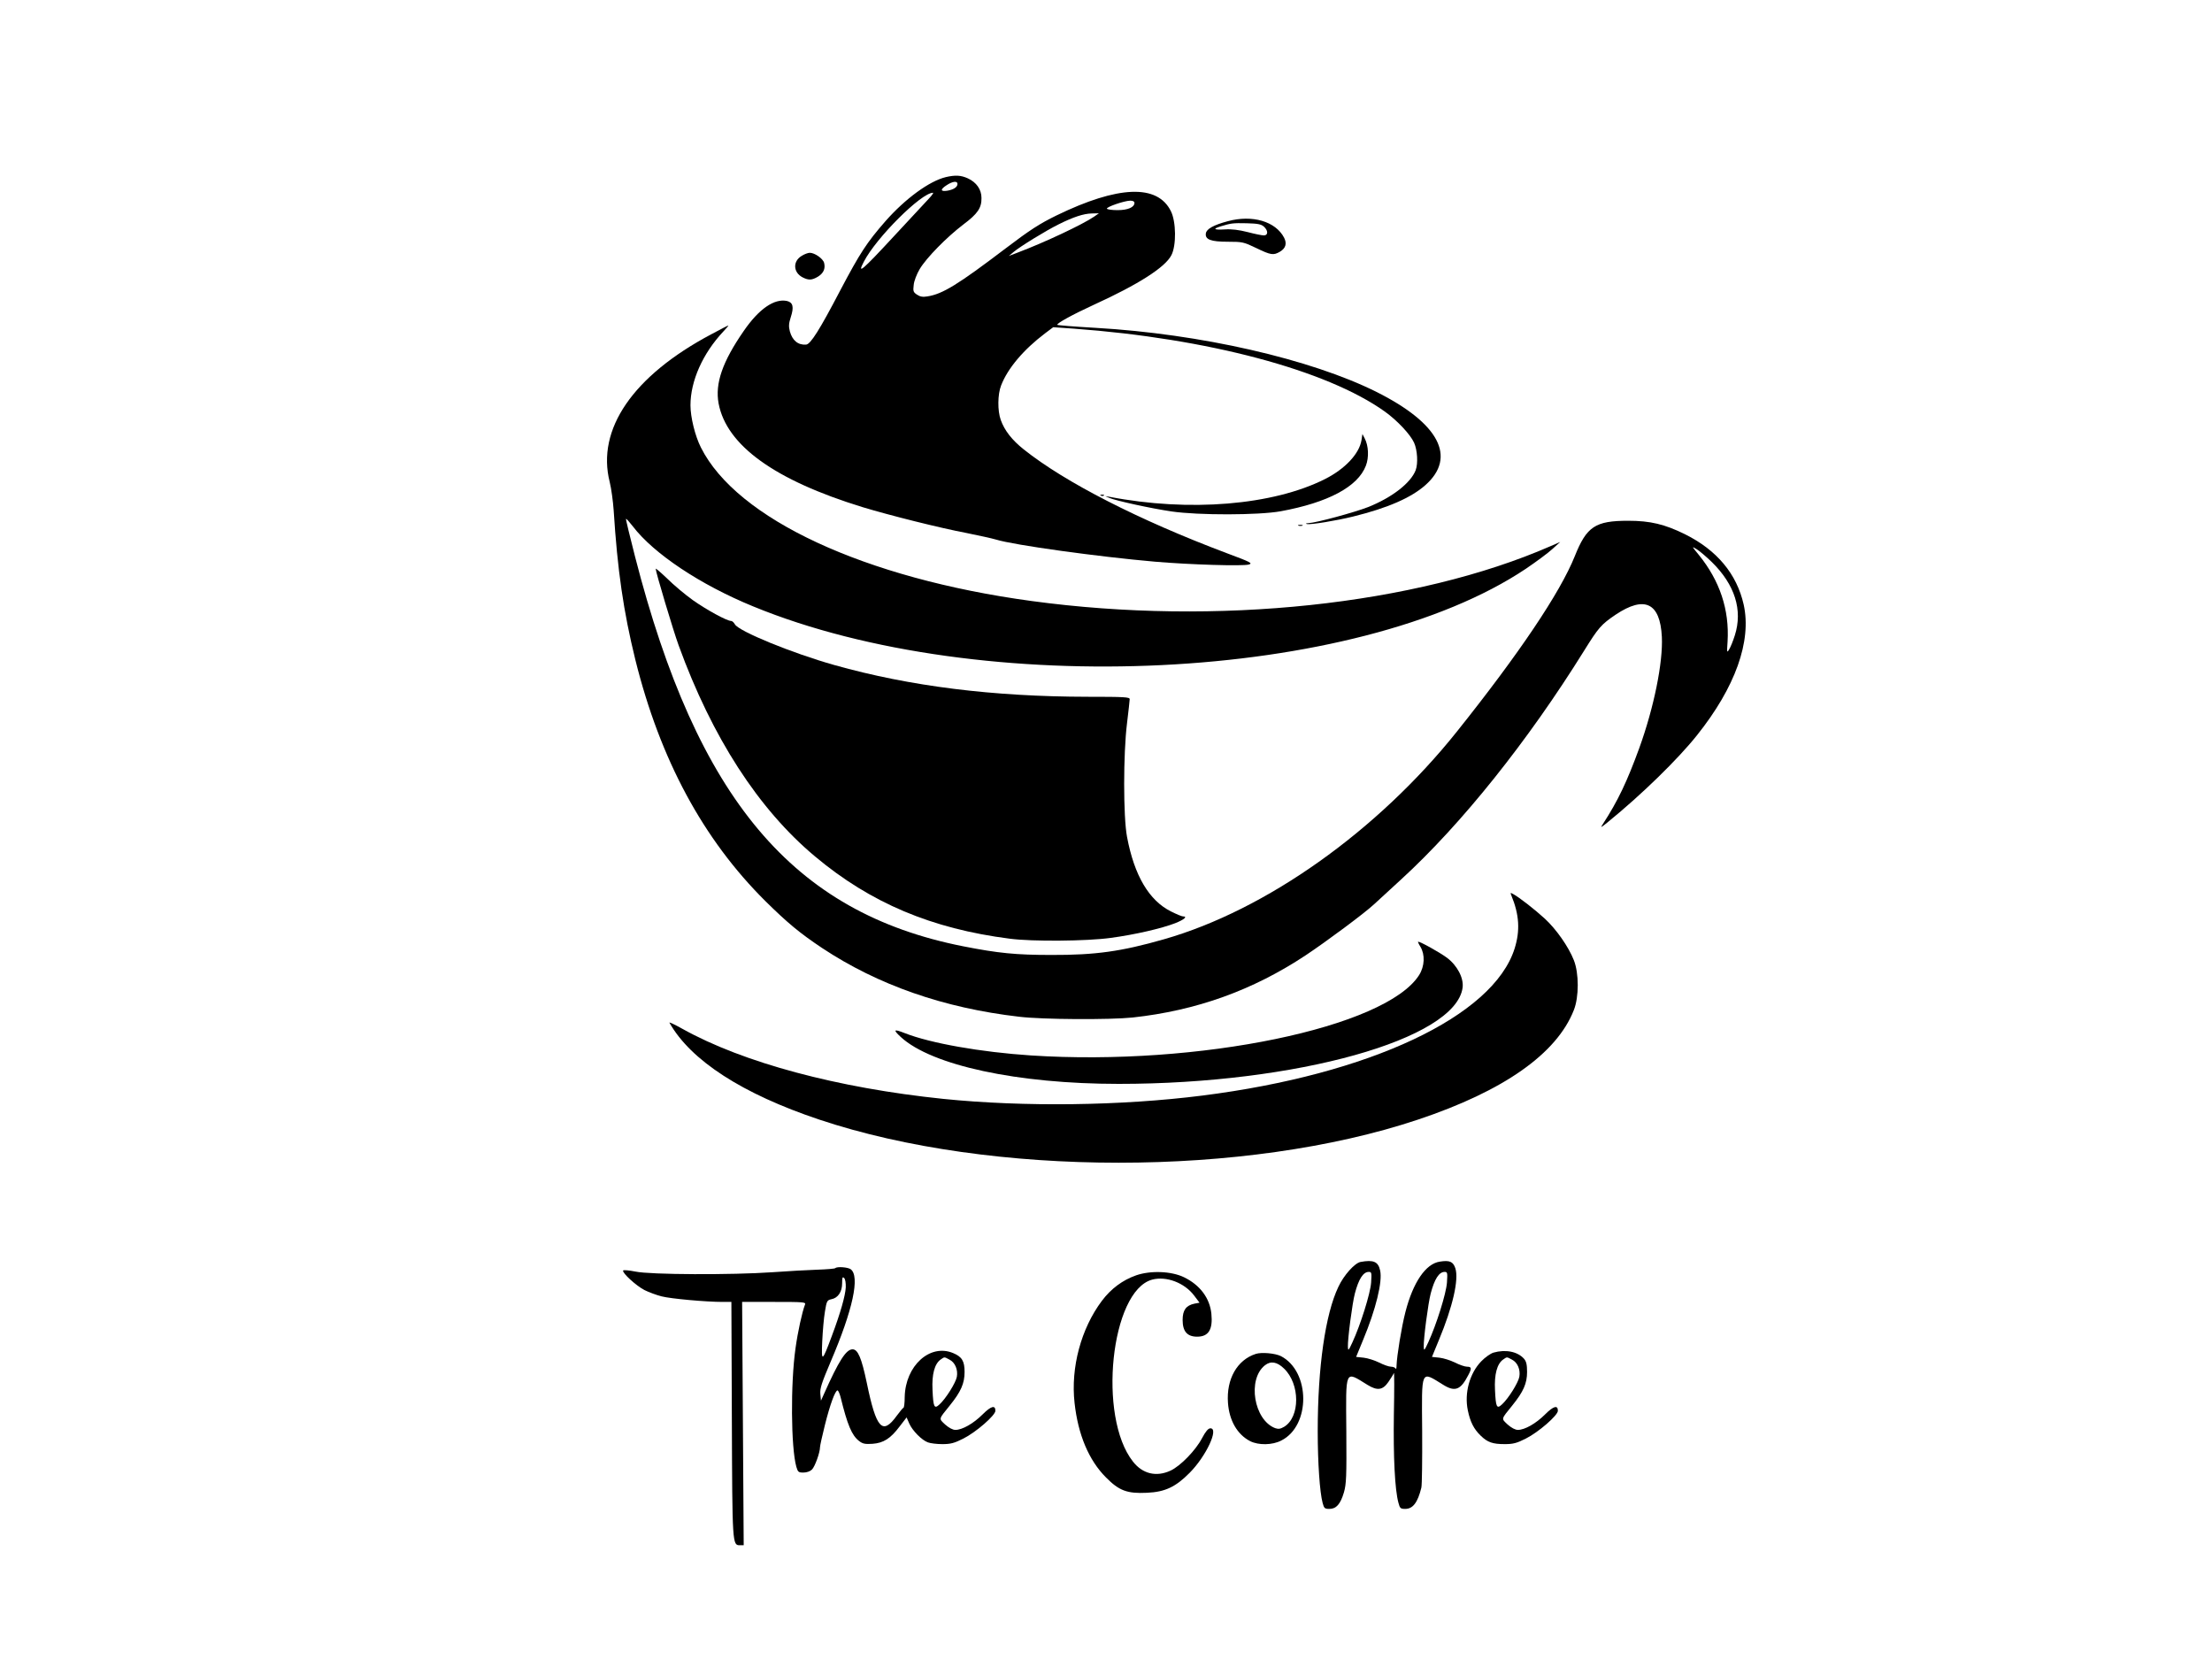 <?xml version="1.0" standalone="no"?>
<!DOCTYPE svg PUBLIC "-//W3C//DTD SVG 20010904//EN"
 "http://www.w3.org/TR/2001/REC-SVG-20010904/DTD/svg10.dtd">
<svg version="1.0" xmlns="http://www.w3.org/2000/svg"
 width="1400pt" height="1050pt" viewBox="0 0 1400 1050"
 preserveAspectRatio="xMidYMid meet">

<g transform="translate(0,1050) scale(0.1,-0.1)"
fill="#000000" stroke="none">
<path d="M5986 9379 c-104 -25 -256 -136 -382 -279 -117 -134 -160 -199 -286
-438 -130 -249 -188 -341 -216 -343 -51 -4 -87 26 -103 84 -8 31 -7 50 6 90
21 64 14 93 -24 102 -80 17 -177 -49 -274 -190 -135 -195 -182 -332 -159 -458
50 -266 355 -486 912 -657 172 -52 486 -131 660 -164 74 -15 157 -33 184 -41
113 -35 650 -109 1006 -140 222 -19 556 -29 594 -18 26 8 13 15 -140 72 -555
209 -1023 448 -1285 657 -74 59 -121 119 -145 186 -21 58 -20 162 2 218 42
109 142 227 278 330 l52 39 129 -9 c850 -62 1602 -262 1970 -525 78 -56 161
-144 185 -197 21 -47 26 -131 10 -174 -31 -81 -150 -173 -300 -233 -87 -34
-330 -100 -378 -102 -17 -1 -21 -3 -10 -6 22 -5 184 21 293 48 219 54 367 119
457 199 199 177 86 391 -309 589 -418 209 -1117 368 -1778 406 -139 8 -239 16
-243 19 -7 8 96 65 229 126 283 129 454 238 493 315 32 61 30 212 -3 278 -85
173 -334 163 -725 -27 -106 -52 -167 -91 -321 -208 -303 -230 -399 -289 -495
-304 -29 -5 -47 -2 -66 11 -23 15 -26 22 -21 61 2 25 19 69 38 101 43 72 171
202 276 282 91 68 116 105 115 168 0 54 -32 99 -86 124 -44 20 -79 22 -140 8z
m74 -43 c0 -20 -24 -36 -64 -43 -45 -7 -47 8 -3 36 37 24 67 27 67 7z m-181
-93 c-20 -21 -120 -129 -223 -240 -200 -216 -233 -244 -189 -160 78 152 364
437 438 437 5 0 -7 -17 -26 -37z m1301 -27 c0 -28 -42 -46 -107 -46 -34 0 -64
4 -67 9 -7 10 108 50 147 51 17 0 27 -5 27 -14z m-255 -87 c-73 -50 -315 -164
-485 -228 l-55 -21 30 25 c40 34 204 135 285 175 94 47 159 68 210 69 l45 1
-30 -21z"/>
<path d="M7771 9100 c-90 -24 -135 -49 -139 -77 -6 -39 32 -53 139 -53 93 0
101 -2 180 -40 93 -45 109 -47 150 -23 37 22 45 52 26 89 -54 103 -201 146
-356 104z m228 -34 c28 -25 28 -56 0 -56 -11 0 -57 9 -102 21 -55 14 -102 20
-144 17 -71 -4 -81 3 -25 20 63 19 74 21 163 19 70 -2 91 -6 108 -21z"/>
<path d="M5073 8880 c-56 -34 -53 -104 6 -135 39 -20 59 -19 98 4 35 22 48 50
39 87 -7 27 -59 64 -91 64 -11 0 -35 -9 -52 -20z"/>
<path d="M4501 8384 c-495 -263 -727 -601 -642 -935 10 -41 21 -121 25 -179
24 -379 62 -640 137 -945 157 -632 429 -1137 824 -1529 139 -137 217 -202 358
-296 353 -234 770 -380 1247 -435 147 -18 573 -20 718 -5 403 44 759 171 1096
394 128 85 372 266 433 323 23 21 100 92 172 158 382 350 800 873 1156 1445
92 148 108 167 201 230 183 122 281 75 292 -140 8 -162 -50 -448 -143 -705
-77 -211 -135 -334 -230 -480 -18 -27 -15 -26 35 15 209 170 439 394 560 546
243 304 347 596 296 827 -44 195 -169 345 -372 446 -128 63 -219 85 -359 85
-208 0 -263 -36 -338 -224 -92 -230 -353 -618 -746 -1110 -502 -629 -1209
-1131 -1855 -1315 -269 -77 -434 -100 -711 -99 -225 0 -337 11 -560 55 -1077
213 -1682 931 -2076 2467 -33 129 -59 236 -57 238 3 2 21 -19 43 -47 132 -173
427 -370 762 -507 1442 -593 3821 -477 4890 238 65 44 141 100 168 125 l50 45
-60 -26 c-853 -373 -2114 -507 -3285 -348 -1056 143 -1867 519 -2094 972 -37
73 -66 192 -66 267 0 154 78 329 209 468 19 20 33 37 31 37 -3 0 -52 -25 -109
-56z m6333 -1441 c146 -143 197 -304 146 -464 -11 -35 -27 -75 -36 -89 -14
-24 -15 -21 -10 50 12 201 -49 384 -182 548 -46 56 -46 56 -12 35 19 -12 61
-48 94 -80z"/>
<path d="M8617 7714 c-14 -86 -104 -182 -231 -246 -329 -166 -859 -210 -1366
-112 l-25 4 25 -11 c41 -18 266 -67 395 -86 171 -25 551 -24 690 1 300 55 489
155 540 289 20 52 17 126 -8 173 l-14 27 -6 -39z"/>
<path d="M6968 7363 c7 -3 16 -2 19 1 4 3 -2 6 -13 5 -11 0 -14 -3 -6 -6z"/>
<path d="M8218 7173 c6 -2 18 -2 25 0 6 3 1 5 -13 5 -14 0 -19 -2 -12 -5z"/>
<path d="M4150 6900 c0 -20 111 -391 145 -484 212 -584 506 -1038 864 -1337
351 -294 738 -457 1231 -520 142 -19 490 -16 640 5 151 20 323 60 408 93 58
23 80 43 49 43 -8 0 -41 14 -75 31 -139 69 -233 227 -279 473 -24 126 -24 525
0 718 9 75 17 144 17 153 0 13 -33 15 -267 15 -599 1 -1123 66 -1603 201 -266
75 -606 214 -629 258 -7 12 -17 21 -24 21 -27 0 -156 71 -241 131 -49 35 -122
96 -162 136 -41 39 -74 68 -74 63z"/>
<path d="M9565 4834 c51 -123 57 -224 21 -338 -136 -429 -917 -796 -1976 -930
-513 -65 -1128 -73 -1640 -21 -668 69 -1267 229 -1652 444 -48 27 -85 44 -81
38 135 -239 461 -450 948 -613 1089 -364 2701 -364 3790 0 542 181 878 417
986 693 33 83 33 233 0 316 -33 84 -111 196 -184 263 -61 56 -163 136 -201
156 -16 9 -18 8 -11 -8z"/>
<path d="M8990 4508 c30 -50 27 -123 -8 -179 -211 -333 -1396 -578 -2457 -509
-317 21 -635 77 -798 141 -71 28 -77 23 -25 -25 195 -179 737 -296 1379 -296
1124 0 2132 282 2176 609 8 61 -34 141 -100 190 -45 33 -166 101 -182 101 -2
0 4 -15 15 -32z"/>
<path d="M8611 2513 c-37 -7 -106 -84 -140 -157 -83 -173 -131 -509 -131 -915
0 -199 13 -386 31 -453 9 -34 13 -38 43 -38 43 0 70 30 92 105 15 53 17 99 15
386 -3 401 -11 383 134 294 62 -38 96 -34 132 18 16 23 32 49 35 57 3 8 3
-109 0 -260 -4 -269 6 -479 29 -562 9 -34 13 -38 43 -38 48 0 79 40 102 135 4
17 6 177 5 356 -3 401 -11 383 134 294 74 -46 110 -32 158 62 23 43 21 53 -8
53 -14 0 -48 12 -76 26 -28 14 -72 28 -98 31 l-48 5 44 107 c88 211 127 384
104 454 -14 42 -36 52 -98 42 -90 -13 -170 -132 -218 -319 -25 -97 -54 -277
-56 -337 0 -19 -3 -28 -6 -21 -2 6 -16 12 -29 12 -14 0 -47 12 -75 26 -28 14
-72 28 -98 31 l-48 5 44 107 c81 194 124 370 108 440 -12 56 -42 69 -124 54z
m67 -130 c-5 -71 -67 -267 -118 -378 -25 -54 -28 -57 -29 -30 -2 51 28 277 44
338 24 92 53 137 88 137 18 0 19 -5 15 -67z m480 0 c-5 -71 -67 -267 -118
-378 -25 -54 -28 -57 -29 -30 -2 51 28 277 44 338 24 92 53 137 88 137 18 0
19 -5 15 -67z"/>
<path d="M5287 2474 c-3 -4 -55 -8 -114 -10 -59 -2 -187 -9 -283 -16 -255 -18
-775 -16 -868 4 -40 8 -75 11 -78 7 -8 -14 81 -96 135 -124 28 -14 77 -32 109
-40 59 -15 282 -35 384 -35 l57 0 3 -742 c3 -794 3 -798 51 -798 l24 0 -5 770
-5 770 203 0 c188 0 202 -1 195 -17 -18 -46 -46 -174 -60 -276 -32 -225 -29
-627 5 -750 10 -34 14 -37 45 -37 21 0 43 8 54 19 19 19 51 108 51 142 0 9 14
72 31 140 32 128 65 219 80 219 4 0 13 -19 19 -42 44 -178 71 -242 117 -278
23 -18 38 -21 85 -18 70 5 114 33 172 110 l44 57 17 -39 c20 -45 79 -105 118
-119 16 -6 57 -11 91 -11 52 0 76 6 133 35 80 40 203 147 203 176 0 38 -28 30
-81 -23 -58 -58 -129 -98 -172 -98 -17 0 -41 13 -65 34 -41 39 -43 31 29 120
71 88 94 140 94 213 0 69 -17 96 -72 119 -147 62 -303 -80 -307 -278 0 -38 -4
-68 -8 -68 -3 0 -22 -23 -42 -50 -91 -126 -130 -83 -190 208 -33 157 -56 212
-90 212 -41 0 -87 -72 -182 -285 l-18 -40 -4 43 c-3 35 9 71 66 205 140 327
186 540 126 584 -18 13 -86 18 -97 7z m66 -122 c-3 -53 -33 -160 -88 -307 -62
-167 -67 -169 -61 -35 3 63 10 148 17 188 11 69 14 73 41 79 42 8 68 47 68
101 0 37 2 43 13 33 7 -7 11 -32 10 -59z m656 -457 c36 -18 55 -64 47 -109 -7
-38 -69 -137 -109 -174 -34 -32 -40 -19 -45 91 -5 98 13 165 51 192 26 18 22
18 56 0z"/>
<path d="M7190 2428 c-85 -30 -158 -84 -216 -161 -132 -176 -198 -422 -173
-646 22 -201 90 -363 199 -472 83 -84 134 -103 259 -97 115 5 182 37 271 127
104 105 186 281 131 281 -14 0 -30 -19 -53 -62 -40 -77 -137 -177 -200 -206
-89 -41 -176 -21 -237 57 -225 283 -141 1081 121 1152 90 24 205 -20 266 -101
l34 -45 -32 -6 c-53 -11 -75 -41 -75 -103 0 -73 29 -106 92 -106 72 0 100 45
90 145 -10 99 -72 182 -173 231 -80 39 -212 44 -304 12z"/>
<path d="M9452 1939 c-19 -6 -53 -30 -77 -55 -73 -75 -108 -200 -85 -310 15
-74 39 -120 82 -161 43 -42 76 -53 152 -53 52 0 76 6 133 35 80 40 203 147
203 176 0 38 -28 30 -81 -23 -58 -58 -129 -98 -172 -98 -17 0 -41 13 -65 34
-41 39 -43 31 29 120 71 88 94 140 94 213 0 47 -5 67 -20 84 -41 45 -116 60
-193 38z m117 -44 c36 -18 55 -64 47 -109 -7 -38 -69 -137 -109 -174 -34 -32
-40 -19 -45 91 -5 98 13 165 51 192 26 18 22 18 56 0z"/>
<path d="M7948 1931 c-118 -38 -187 -159 -176 -310 8 -112 59 -200 140 -242
53 -27 141 -26 198 4 186 94 184 437 -3 534 -36 18 -122 26 -159 14z m179 -93
c102 -98 102 -306 1 -368 -24 -14 -36 -16 -57 -9 -135 51 -178 309 -65 398 37
29 77 22 121 -21z"/>
</g>
</svg>
